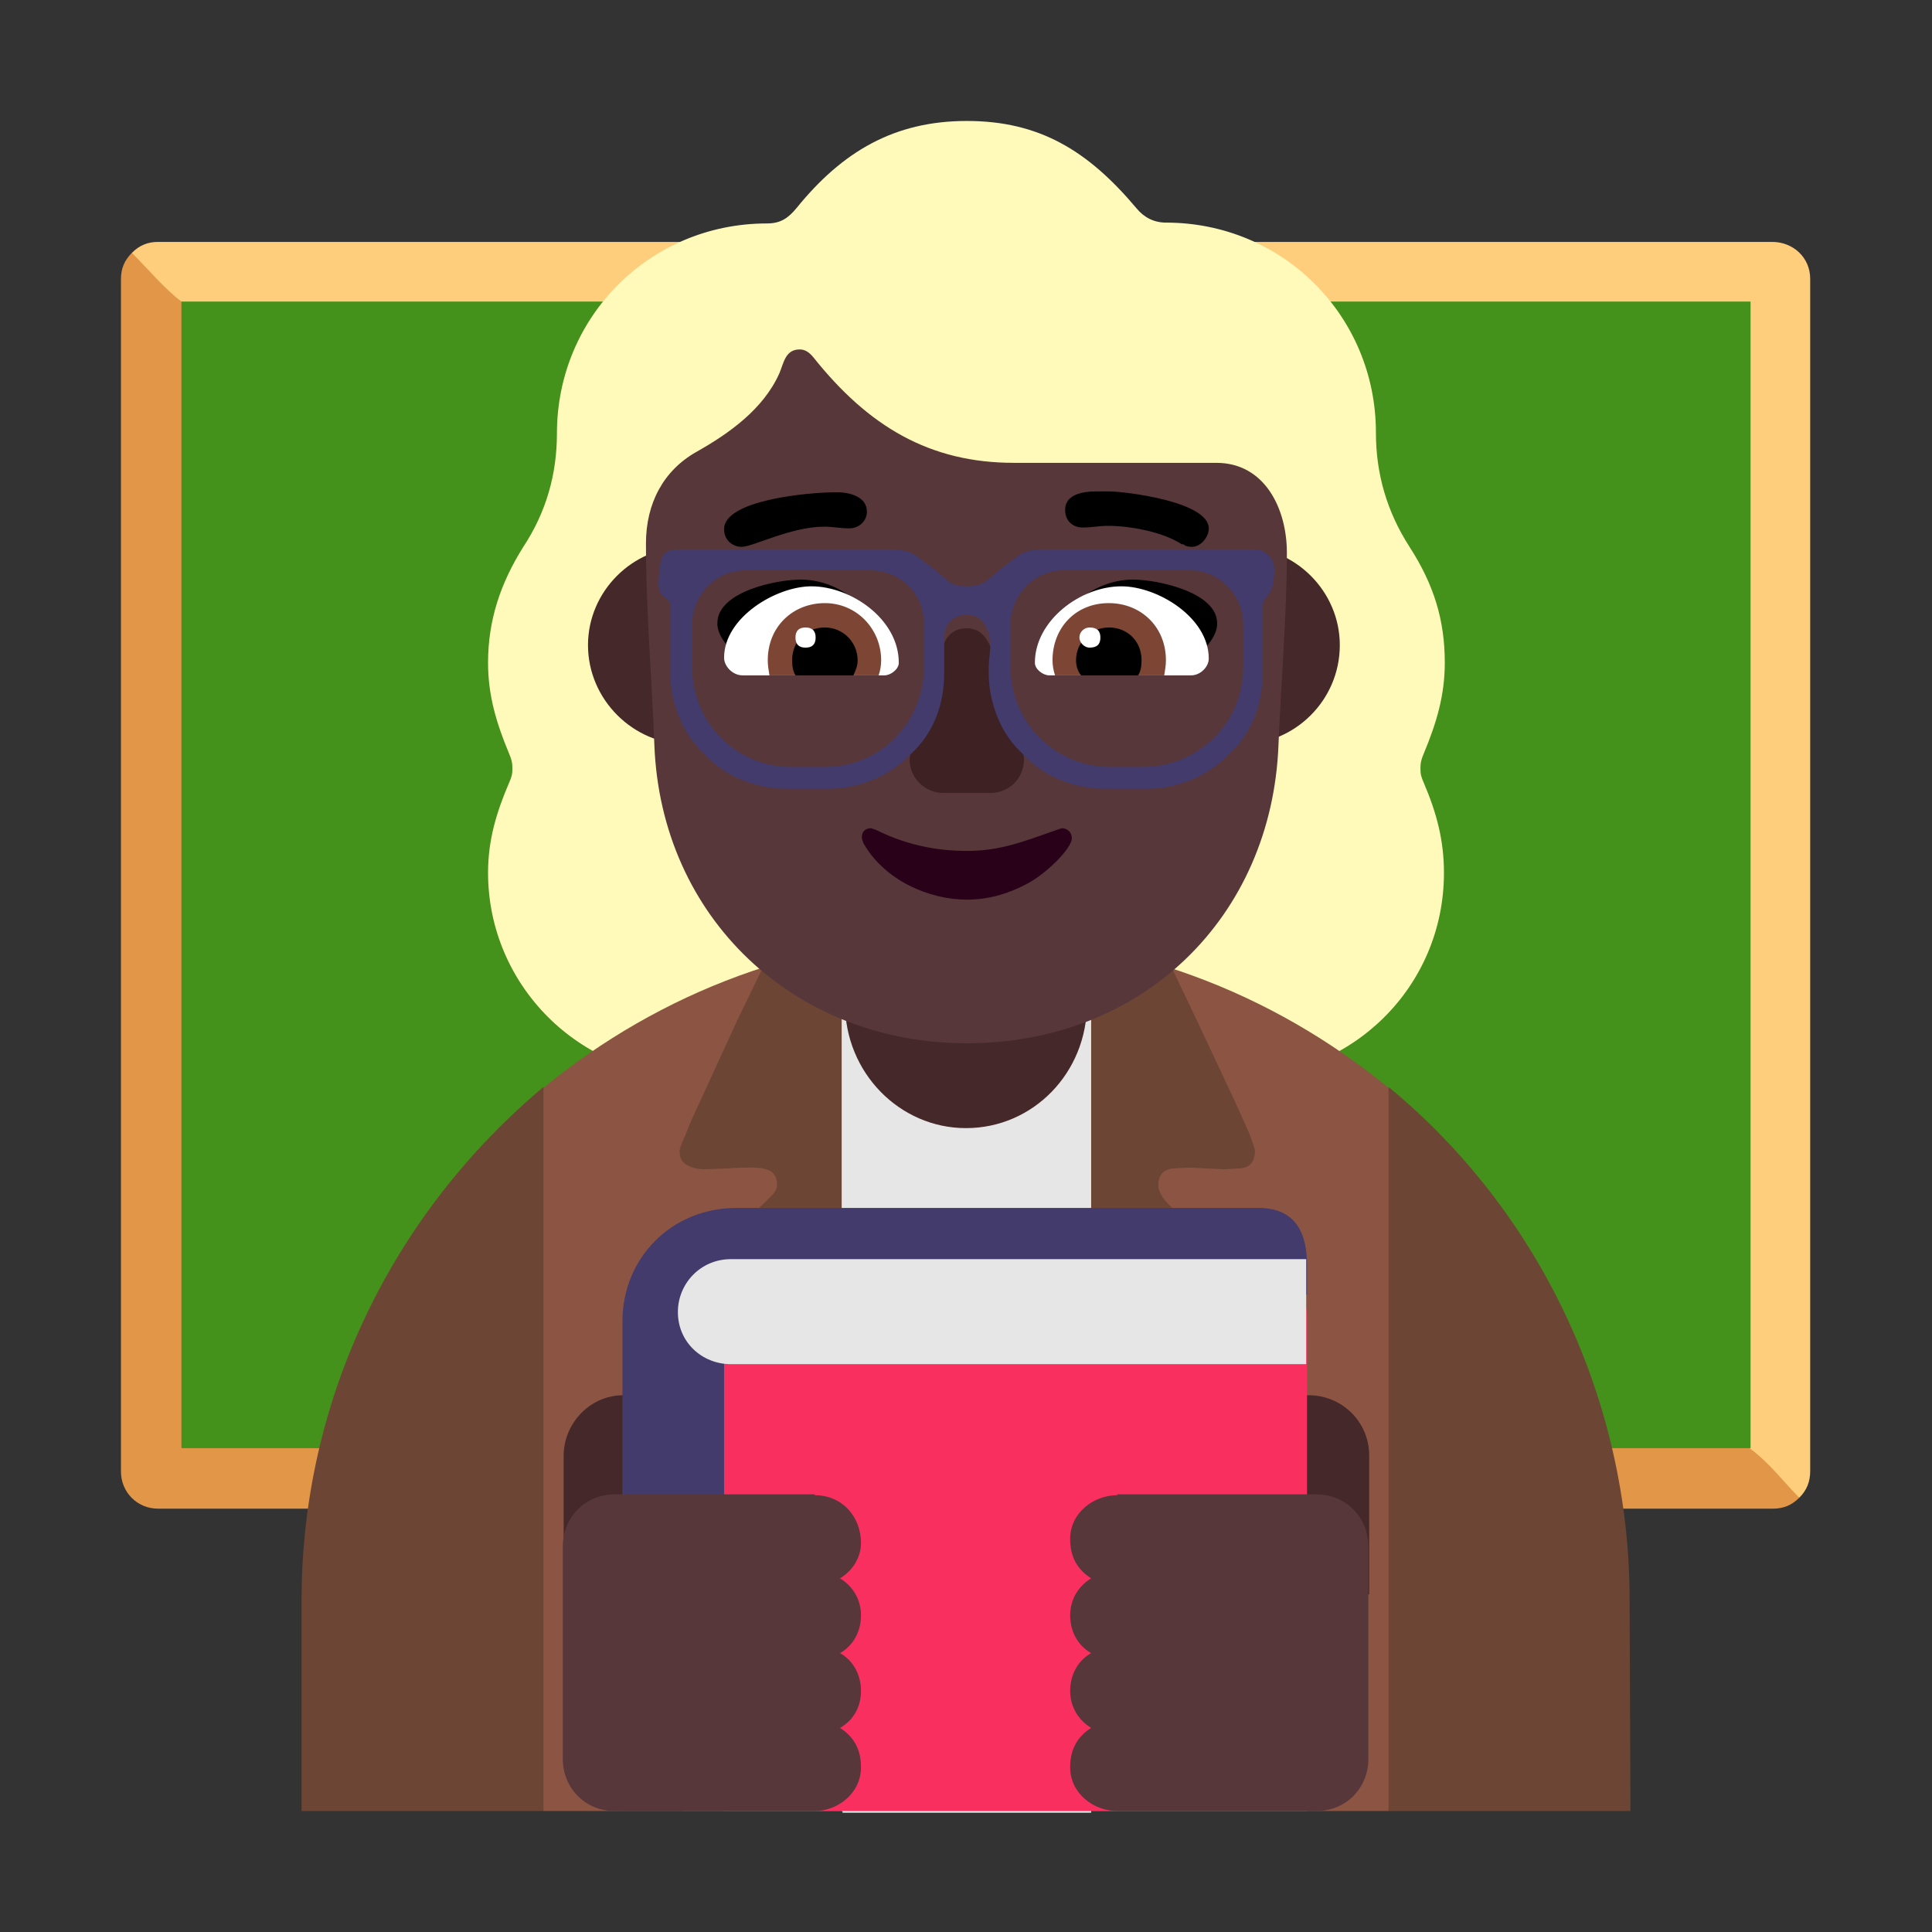 <svg version="1.1" xmlns="http://www.w3.org/2000/svg" viewBox="0 0 2300 2300"><rect x="0" y="0" width="2300" height="2300" fill="#333333" stroke="none"/><g transform="scale(1,-1) translate(-256, -1869)">
		<path d="M2398 86c9 9 13 19 13 32l0 1419c0 26-21 44-45 44l-1922 0c-12 0-22-4-31-13 4-17 59-202 59-202l539-863 1222-359c56-16 110-39 165-58 z" fill="#FFCE7C"/>
		<path d="M2367 73c12 0 22 4 31 13-17 17-37 43-58 58l-1868 1366c-20 15-40 39-59 58-9-9-13-19-13-31l0-1420c0-24 19-44 44-44l1923 0 z" fill="#E19747"/>
		<path d="M2340 145l0 1365-1868 0 0-1365 1868 0 z" fill="#44911B"/>
		<path d="M1732 587c132 0 243 106 243 243 0 39-9 72-24 107-3 7-4 10-4 17 0 7 1 11 4 18 15 36 25 69 25 108 0 51-13 93-42 138-27 42-40 87-40 136 0 139-111 250-250 250-14 0-26 6-35 17-58 69-116 104-202 104-86 0-148-36-203-104-10-12-19-18-35-18-139 0-250-111-250-250 0-49-13-94-40-135-27-43-42-87-42-138 0-39 10-72 25-108 3-7 4-11 4-18 0-7-1-10-4-17-15-35-25-68-25-107 0-133 108-243 244-243l651 0 z" fill="#FFF9BA"/>
		<path d="M1909-287l108 431-108 430c-139 114-313 181-503 181-190 0-364-67-503-181l-108-430 108-431 1006 0 z" fill="#8C5543"/>
		<path d="M1550-287l0 1006 100 0 31-65 46-98 17-38c4-11 6-17 6-19 0-13-6-20-18-21l-19-1-41 2-19-1c-12-1-18-8-18-20 0-9 7-19 20-30l42-36c15-13 30-27 43-42 13-15 19-32 19-49 0-9-1-17-4-23l-205-565 z M1262-287l0 1006-97 0-31-64-45-98c-7-15-13-28-17-39-5-11-7-17-7-19 0-9 3-14 9-17 5-3 12-5 21-5l28 1c10 1 19 1 28 1 9 0 16-1 22-4 5-3 8-8 8-16 0-5-2-9-6-13l-98-96c-13-13-20-30-20-49 0-9 1-17 4-23l201-565 z" fill="#6D4534"/>
		<path d="M2197-287l-1 252c0 235-106 461-287 610l0-862 288 0 z M903-287l0 862c-180-151-288-372-288-611l0-251 288 0 z" fill="#6D4534"/>
		<path d="M1553-287l0 947-295 0 0-947 295 0 z" fill="#E6E6E6"/>
		<path d="M1406 527c79 0 148 64 148 148l0 184c0 83-65 148-148 148-83 0-148-65-148-148l0-184c0-83 65-148 148-148 z" fill="#452829"/>
		<path d="M1734 983c63 0 117 52 117 118 0 64-53 117-117 117-64 0-117-53-117-117 0-65 54-118 117-118 z M1073 983c63 0 117 52 117 118 0 64-53 117-117 117-64 0-117-53-117-117 0-65 54-118 117-118 z" fill="#452829"/>
		<path d="M1555-289l0 948-296 0 0-948 296 0 z" fill="#E6E6E6"/>
		<path d="M1406 526c80 0 144 66 144 148l0 184c0 82-65 148-144 148-80 0-144-66-144-148l0-184c0-82 65-148 144-148 z" fill="#452829"/>
		<path d="M1407 627c210 0 363 151 371 355 3 76 10 153 10 229 0 52-26 107-84 107l-241 0c-100 0-173 43-239 126-5 6-10 9-16 9-17 0-19-16-24-28-19-43-60-72-99-94-39-22-60-61-60-109 0-80 7-160 10-240 8-206 167-355 372-355 z" fill="#573739"/>
		<path d="M1658 1070c-49 19-101 33-152 46 21 33 55 63 99 63 29 0 100-15 100-52 0-24-31-44-47-57 z M1156 1070c51 19 101 31 152 46-21 33-55 63-99 63-28 0-99-14-99-52 0-23 29-43 46-57 z" fill="#000000"/>
		<path d="M1674 1065l-169 0c-7 0-17 7-17 15 0 50 54 91 103 91 43 0 104-37 104-86 0-10-10-20-21-20 z M1309 1065c7 0 17 7 17 15 0 52-57 91-104 91-42 0-104-37-104-85 0-10 10-21 22-21l169 0 z" fill="#FFFFFF"/>
		<path d="M1642 1065l-130 0c-2 6-3 12-3 18 0 38 27 68 67 68 38 0 68-28 68-68 0-7-1-11-2-18 z M1302 1065c2 6 3 12 3 18 0 37-29 68-67 68-38 0-68-28-68-68 0-7 1-11 2-18l130 0 z" fill="#7D4533"/>
		<path d="M1611 1065l-68 0c-4 5-6 11-6 18 0 21 17 39 39 39 22 0 39-16 39-39 0-7-1-13-4-18 z M1272 1065c3 7 5 11 5 18 0 21-17 39-39 39-22 0-39-16-39-39 0-7 1-13 4-18l69 0 z" fill="#000000"/>
		<path d="M1553 1098c9 0 13 4 13 12 0 8-4 12-13 12-6 0-12-5-12-12 0-6 6-12 12-12 z M1215 1098c8 0 12 4 12 12 0 8-4 12-12 12-8 0-12-4-12-12 0-8 4-12 12-12 z" fill="#FFFFFF"/>
		<path d="M1407 798c24 0 47 6 70 18 24 12 55 43 55 55 0 7-5 12-12 12l-6-2c-40-14-67-25-107-25-38 0-74 8-108 25l-6 2c-7 0-11-4-11-11 0-2 1-4 2-7 25-44 78-67 123-67 z" fill="#290118"/>
		<path d="M1435 925c22 0 40 17 40 40 0 10-7 37-17 66-19 58-23 90-51 90-14 0-23-7-28-20-8-28-40-113-40-137 0-21 18-39 40-39l56 0 z" fill="#3D2123"/>
		<path d="M1139 1218c13 0 59 24 98 24 11 0 19-2 30-2 11 0 21 8 21 20 0 17-19 23-36 23-33 0-134-9-134-44 0-12 9-21 21-21 z M1675 1218c10 0 20 11 20 22 0 32-100 44-119 44l-15 0c-17 0-37-4-37-22 0-13 9-21 21-21 11 0 19 2 30 2 26 0 65-7 88-22l2 0c2-2 5-3 10-3 z" fill="#000000"/>
		<path d="M1622 930c19 0 36 4 53 11 17 7 31 17 44 30 13 12 23 26 30 43 7 17 10 35 10 54l0 79c0 3 1 5 2 7l5 7c2 3 4 6 5 11 1 4 2 10 2 19 0 7-2 12-7 17-5 5-10 7-17 7l-250 0c-13 0-23-2-30-7l-20-15-18-15c-6-5-14-7-24-7-10 0-18 2-23 7l-18 15-20 15c-8 5-18 7-31 7l-250 0c-13 0-20-4-22-13-2-9-3-18-3-27 0-9 2-14 7-17 5-3 7-6 7-11l0-79c0-19 4-37 11-54 7-17 17-31 30-43 12-13 26-23 43-30 17-7 35-11 54-11l51 0c19 0 36 4 53 11 17 7 31 17 44 30 13 12 23 26 30 43 7 17 10 35 10 54l0 43c0 7 3 14 8 19 5 5 12 7 19 7 9 0 15-3 19-8 4-5 7-12 8-19l1-11-1-11c-1-8-1-15-1-20 0-19 4-37 11-54 7-17 17-31 30-43 12-13 26-23 43-30 17-7 35-11 54-11l51 0 z M1617 956l-39 0c-68 0-119 55-119 119l0 51c0 34 28 64 63 64l151 0c35 0 63-30 63-64l0-51c0-68-55-119-119-119 z M1238 956l-40 0c-66 0-118 53-118 119l0 51c0 34 28 64 63 64l149 0c35 0 64-27 64-64l0-51c0-62-48-119-118-119 z" fill="#433B6B"/>
		<path d="M1886-29l-144 0 0 165c0 39 34 72 72 72 39 0 72-31 72-72l0-165 z M1070-29l0 165c0 39-31 72-72 72-40 0-71-34-71-72l0-165 143 0 z" fill="#452829"/>
		<path d="M1812-287l0 588c0 32-25 59-58 59l-549 0c-74 0-136-59-136-136l0-511 743 0 z" fill="#F92F60"/>
		<path d="M1118-287l0 615 694 0 0 35c0 36-12 68-58 68l-621 0c-78 0-136-60-136-135l0-583 121 0 z" fill="#433B6B"/>
		<path d="M1811 245l0 125-685 0c-36 0-63-29-63-63 0-36 29-62 63-62l685 0 z" fill="#E6E6E6"/>
		<path d="M1823-287c36 0 62 28 62 62l0 253c0 34-26 62-62 62l-237 0 0-1c-28 0-56-21-56-52 0-21 8-36 25-47-15-9-25-25-25-44 0-19 9-36 25-45-16-9-25-26-25-45 0-19 10-35 25-44-17-11-25-26-25-47 0-31 28-52 56-52l237 0 z M1226-287c27 0 55 21 55 52 0 21-8 36-25 47 16 9 25 25 25 44 0 19-9 36-25 45 16 9 25 26 25 45 0 19-10 35-25 44 15 9 25 25 25 42 0 31-22 57-55 57l0 1-238 0c-36 0-62-28-62-62l0-253c0-34 26-62 62-62l238 0 z" fill="#573739"/>
	</g></svg>
